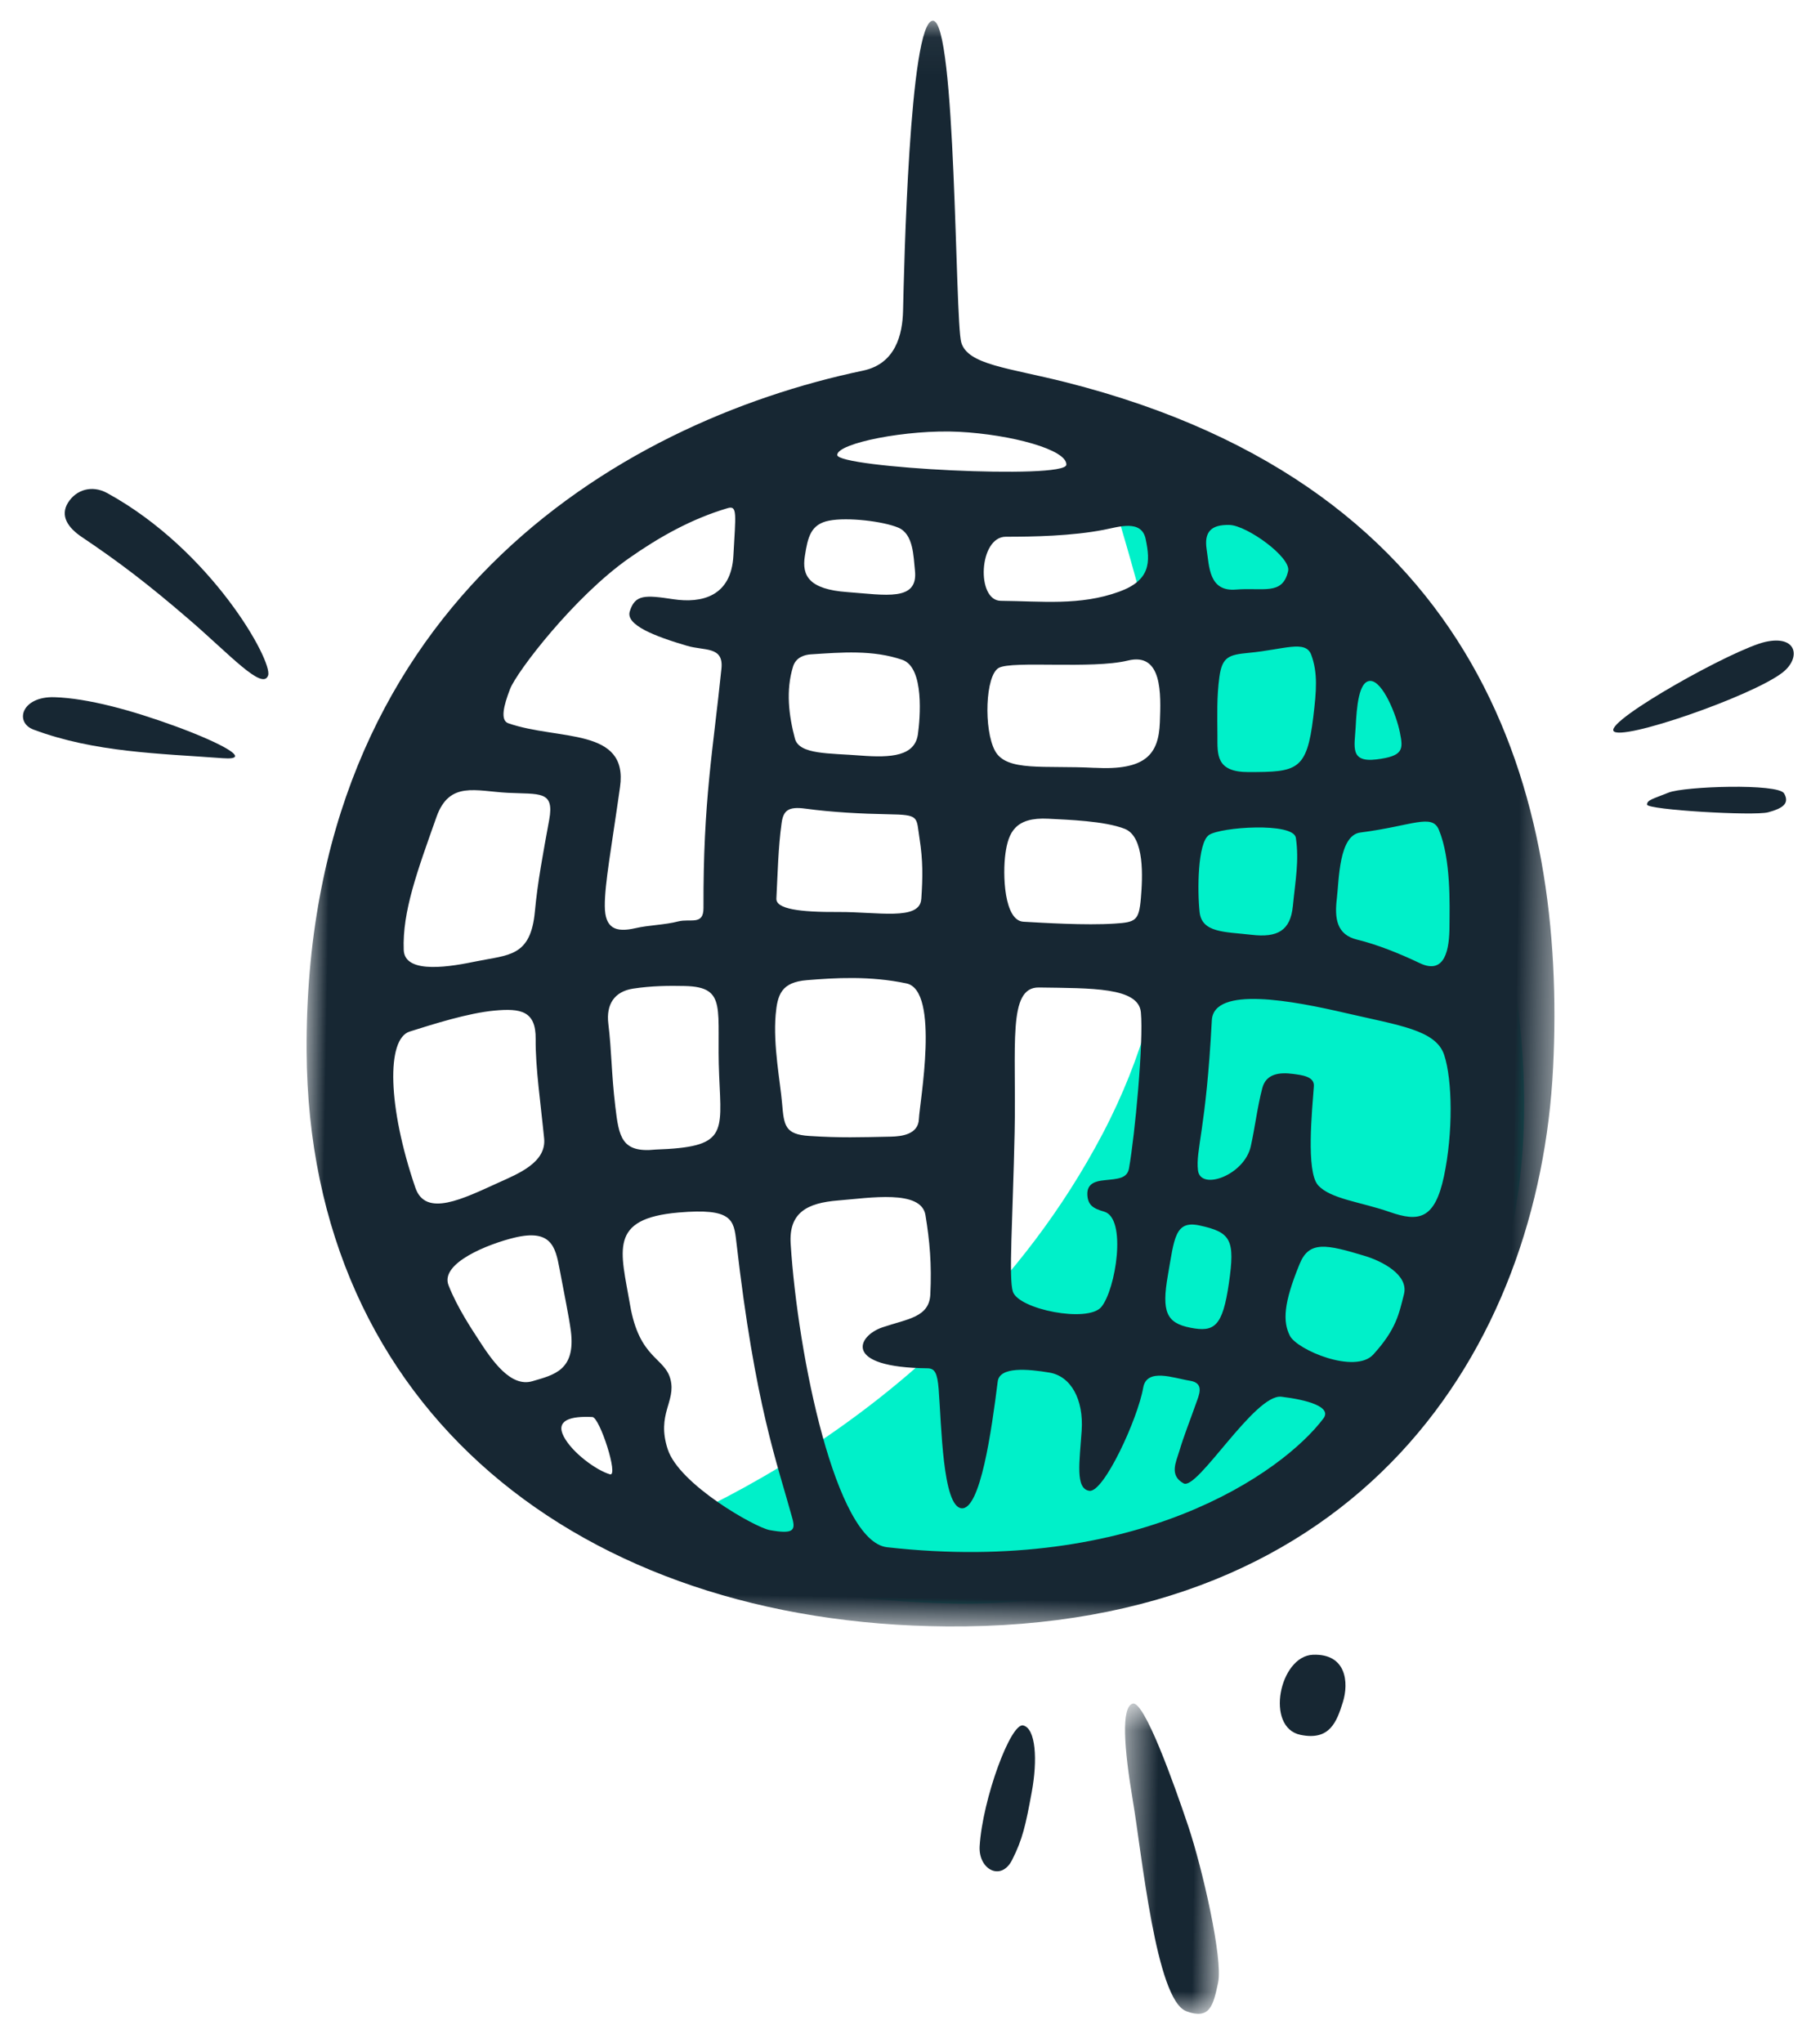 <svg xmlns="http://www.w3.org/2000/svg" xmlns:xlink="http://www.w3.org/1999/xlink" width="49" height="55" viewBox="0 0 49 55">
    <defs>
        <path id="prefix__a" d="M0.966 1.048L34.55 1.048 34.55 44.261 0.966 44.261z"/>
        <path id="prefix__c" d="M0.585 0.774L3.228 0.774 3.228 9.095 0.585 9.095z"/>
    </defs>
    <g fill="none" fill-rule="evenodd">
        <path fill="#00F0C9" d="M16.4 42.31s8.647-2.938 12.859-11.294-.417-16.967-.139-17.867c.278-.901 9.537.773 11.296 14.52 1.76 13.745-9.968 16.06-14.937 16.06-4.97 0-9.08-1.418-9.08-1.418" transform="rotate(1 57.78 55.2)"/>
        <g transform="rotate(1 57.78 55.2) translate(6.82 .089)">
            <mask id="prefix__b" fill="#fff">
                <use xlink:href="#prefix__a"/>
            </mask>
            <path fill="#172733" d="M8.838 38.79c-.582-.02-1.002.1-.761.54.24.438.898.895 1.261.994.243.065-.304-1.528-.5-1.534M29.06 19.863c-.02.528-.147.96.579.858.726-.102.712-.286.616-.729-.108-.495-.487-1.368-.812-1.38-.325-.011-.365.721-.383 1.25M18.249 12.1c-1.4-.048-3.283.364-3.272.681.014.346 6.157.56 6.172.155.014-.407-1.498-.787-2.9-.836m7.524 4.116c.73-.073 1.258.143 1.396-.522.078-.372-1.13-1.208-1.597-1.214-.502-.006-.686.204-.607.666.08.46.077 1.144.808 1.07m.136 18.674c.149-1.173.036-1.373-.821-1.542-.665-.131-.669.366-.825 1.355-.156.99-.016 1.287.63 1.402.646.116.867-.042 1.016-1.215m-8.786-19.038c-.048-.379-.056-.979-.468-1.144-.411-.165-1.366-.261-1.863-.157-.496.104-.569.45-.64.971-.072.521.123.887 1.157.944 1.036.058 1.921.228 1.814-.614m7.823 9.06c.07.563.691.518 1.403.588.711.072 1.051-.132 1.105-.793.056-.696.15-1.218.049-1.836-.07-.428-2.038-.256-2.342-.036-.304.221-.286 1.514-.215 2.077m1.255-3.79c1.298-.024 1.565-.06 1.714-1.515.073-.706.104-1.188-.085-1.672-.16-.406-.732-.128-1.683-.022-.535.06-.713.12-.778.66-.065.54-.038 1.054-.026 1.584.01.515-.024.982.858.965M29.83 36.74c.609-.694.671-1.105.797-1.638.123-.533-.631-.885-1.062-1.008-1.055-.3-1.515-.39-1.76.241-.418 1.068-.43 1.56-.23 1.94.203.38 1.775 1.01 2.255.465M17.28 20.257c.05-.407.15-1.797-.454-1.993-.802-.26-1.644-.172-2.462-.105-.165.012-.402.082-.476.333-.19.648-.092 1.326.083 1.943.124.434.941.372 1.774.425.83.05 1.465-.01 1.535-.603m2.167-3.628c1.1-.01 2.137.1 3.18-.3.842-.321.835-.808.691-1.434-.123-.53-.732-.31-1.134-.225-.845.18-1.899.22-2.63.232-.73.012-.774 1.733-.107 1.727m12.232 8.553c-.006-.591.012-1.803-.33-2.594-.194-.447-.716-.095-2.113.109-.575.083-.551 1.27-.602 1.788-.055.536.01.973.568 1.097.524.117 1.132.346 1.696.603.696.317.79-.41.781-1.003M7.206 37.854c.577-.18 1.16-.313 1.013-1.36-.054-.374-.213-1.078-.336-1.68-.122-.601-.252-1.068-1.23-.815-.687.179-1.994.715-1.75 1.312.244.597.675 1.212.814 1.42.402.605.911 1.304 1.489 1.123M20.83 22.472c-.895-.032-1.069.394-1.138.954-.069.56-.007 1.808.515 1.83.521.02 1.67.073 2.455.008.567-.047.654-.088.696-.686.038-.562.08-1.665-.467-1.87-.55-.204-1.532-.217-2.061-.236m-3.382 2.223c.03-.59.028-1.034-.075-1.625-.104-.591.003-.644-.854-.643-.719 0-1.513-.027-2.232-.112-.468-.056-.594.065-.635.398-.081.672-.081 1.355-.105 2.034-.01.283.628.359 1.68.334 1.05-.025 2.191.204 2.22-.386m4.61-3.615c1.363.048 1.714-.385 1.73-1.257.016-.756.04-1.892-.89-1.646-.962.253-3.108.053-3.47.257-.363.203-.383 1.674-.063 2.237.32.562 1.33.362 2.693.41m-9.967 8.46c-.11-1.791.2-2.389-.967-2.396-.421-.002-.892.01-1.391.095-.5.086-.722.434-.65.955.104.743.102 1.314.227 2.228.111.816.189 1.251 1.106 1.138 1.91-.1 1.77-.445 1.675-2.02M5.5 26.579c.864-.193 1.46-.142 1.552-1.366.06-.795.188-1.539.343-2.481.13-.792-.27-.675-1.135-.704-.86-.03-1.571-.295-1.9.681-.49 1.466-.878 2.563-.82 3.6.038.681 1.341.409 1.96.27m11.59.393c-.99-.192-1.942-.115-2.679-.042-.694.067-.79.405-.829.946-.056.828.155 1.797.215 2.387.062.59.088.83.748.86.841.04 1.362.012 2.2-.02.28-.012.734-.069.742-.488.008-.421.513-3.465-.398-3.643m-11.079.925c-.708.078-1.637.392-2.27.603-.632.21-.557 2.044.225 4.202.29.799 1.281.278 2.243-.18.52-.246 1.273-.562 1.2-1.206-.107-.925-.27-1.915-.275-2.673-.004-.757-.416-.825-1.123-.746m6.62 6.108c-.078-.59-.126-.91-1.566-.76-1.902.195-1.54 1.056-1.265 2.51.275 1.453.958 1.388 1.123 1.985.165.596-.366.94-.042 1.88.323.944 2.395 2.068 2.783 2.13.637.103.7 0 .605-.326-.431-1.478-1.054-3.002-1.638-7.42m8.026-6.985c-.85.001-.577 1.565-.586 3.914-.009 2.35-.095 3.92.027 4.283.163.478 2.034.814 2.389.373.378-.471.656-2.402.03-2.568-.294-.078-.443-.167-.459-.452-.017-.3.222-.365.437-.391.375-.046.626-.053.672-.333.143-.897.336-3.415.246-4.208-.076-.674-1.344-.621-2.756-.618m10.94 1.623c-.235-.667-1.223-.77-2.658-1.077-1.434-.307-3.58-.68-3.612.257-.104 2.963-.378 3.49-.302 4.045.077.555 1.25.112 1.41-.674.106-.521.157-1.056.283-1.573.096-.391.458-.435.816-.395.23.027.585.055.571.32-.034.63-.177 2.296.158 2.663.337.368 1.168.432 1.946.69.779.256 1.213.185 1.44-.988.227-1.173.184-2.6-.052-3.268M8.932 25.034c.013.595.302.71.83.579.376-.093.782-.1 1.154-.203.331-.09.684.104.673-.376-.061-2.901.186-4.26.371-6.45.051-.608-.467-.466-.939-.597-.87-.24-1.662-.53-1.556-.897.133-.463.404-.452 1.167-.35.764.101 1.559-.098 1.597-1.204.04-1.107.09-1.357-.177-1.273-.972.306-1.834.813-2.633 1.395-1.46 1.063-2.967 3.107-3.139 3.574-.171.467-.252.852-.03.925 1.355.444 3.235.047 3.036 1.662-.199 1.616-.37 2.62-.354 3.215m19.585 13.451c.227-.315-.44-.493-1.14-.565-.72-.073-2.22 2.573-2.593 2.378-.396-.207-.214-.57-.131-.866.12-.43.281-.847.421-1.272.079-.239.239-.57-.165-.627-.436-.06-1.173-.337-1.258.21-.13.836-1.01 2.845-1.4 2.8-.387-.048-.278-.775-.236-1.616.042-.841-.314-1.462-.897-1.548-.583-.087-1.341-.143-1.386.264-.142 1.323-.407 3.473-.916 3.43-.51-.044-.576-2.212-.67-3.197-.043-.431-.114-.556-.306-.555-2.307.018-1.911-.84-1.235-1.082.675-.241 1.253-.29 1.272-.908.026-.815-.042-1.438-.168-2.131-.125-.695-1.509-.437-2.352-.355-.844.081-1.331.354-1.263 1.192.243 3.004 1.356 7.988 2.737 8.119 6.748.64 10.614-2.194 11.686-3.671m6.018-9.558c-.238 7.536-4.894 15.224-16.058 15.333-9.826.096-17.284-5.493-17.504-15.182C.7 17.175 8.996 12.01 15.633 10.498c.87-.2 1.045-.985 1.048-1.636.006-1.048.032-7.783.664-7.815.633-.03.734 8.042.917 8.645.184.602 1.282.66 2.84 1.025 11.292 2.649 13.664 10.93 13.433 18.21" mask="url(#prefix__b)"/>
        </g>
        <path fill="#172733" d="M43.76 21.9c-.006-.124.16-.158.573-.333.413-.177 2.95-.307 3.112-.032.163.274-.046.407-.422.515-.378.109-3.256-.01-3.263-.15M5.397 21.32c-1.711-.098-3.45-.095-5.104-.68-.525-.184-.345-.895.549-.883.894.014 2.072.31 3.29.733 1.217.424 2.107.878 1.265.83" transform="rotate(1 57.78 55.2)"/>
        <g transform="rotate(1 57.78 55.2) translate(29.557 45.562)">
            <mask id="prefix__d" fill="#fff">
                <use xlink:href="#prefix__c"/>
            </mask>
            <path fill="#172733" d="M2.367 9.03C1.545 8.748 1.096 4.806.829 3.388.564 1.967.47.874.779.777 1.086.68 1.926 2.904 2.33 4.042c.405 1.138 1.003 3.565.881 4.2-.122.634-.206 1.012-.845.79" mask="url(#prefix__d)"/>
        </g>
        <path fill="#172733" d="M42.822 19.932c-.18-.295 3.207-2.27 4.055-2.47.848-.201.961.42.47.818-.8.648-4.345 1.948-4.525 1.652M6.58 19.071c.125-.377-1.573-3.336-4.415-4.832-.42-.22-.841-.075-1.052.275-.215.36.01.675.387.919 1.01.653 1.797 1.23 2.913 2.158 1.118.927 2.026 1.904 2.167 1.48M27.66 48.774c-.146.877-.222 1.268-.498 1.834-.286.584-.904.268-.878-.36.055-1.262.777-3.345 1.116-3.27.34.076.407.92.26 1.796M35.164 44.939c.9-.051.987.73.829 1.265-.155.523-.329 1.047-1.124.897-.964-.18-.604-2.11.295-2.162" transform="rotate(1 57.78 55.2)"/>
    </g>
</svg>
